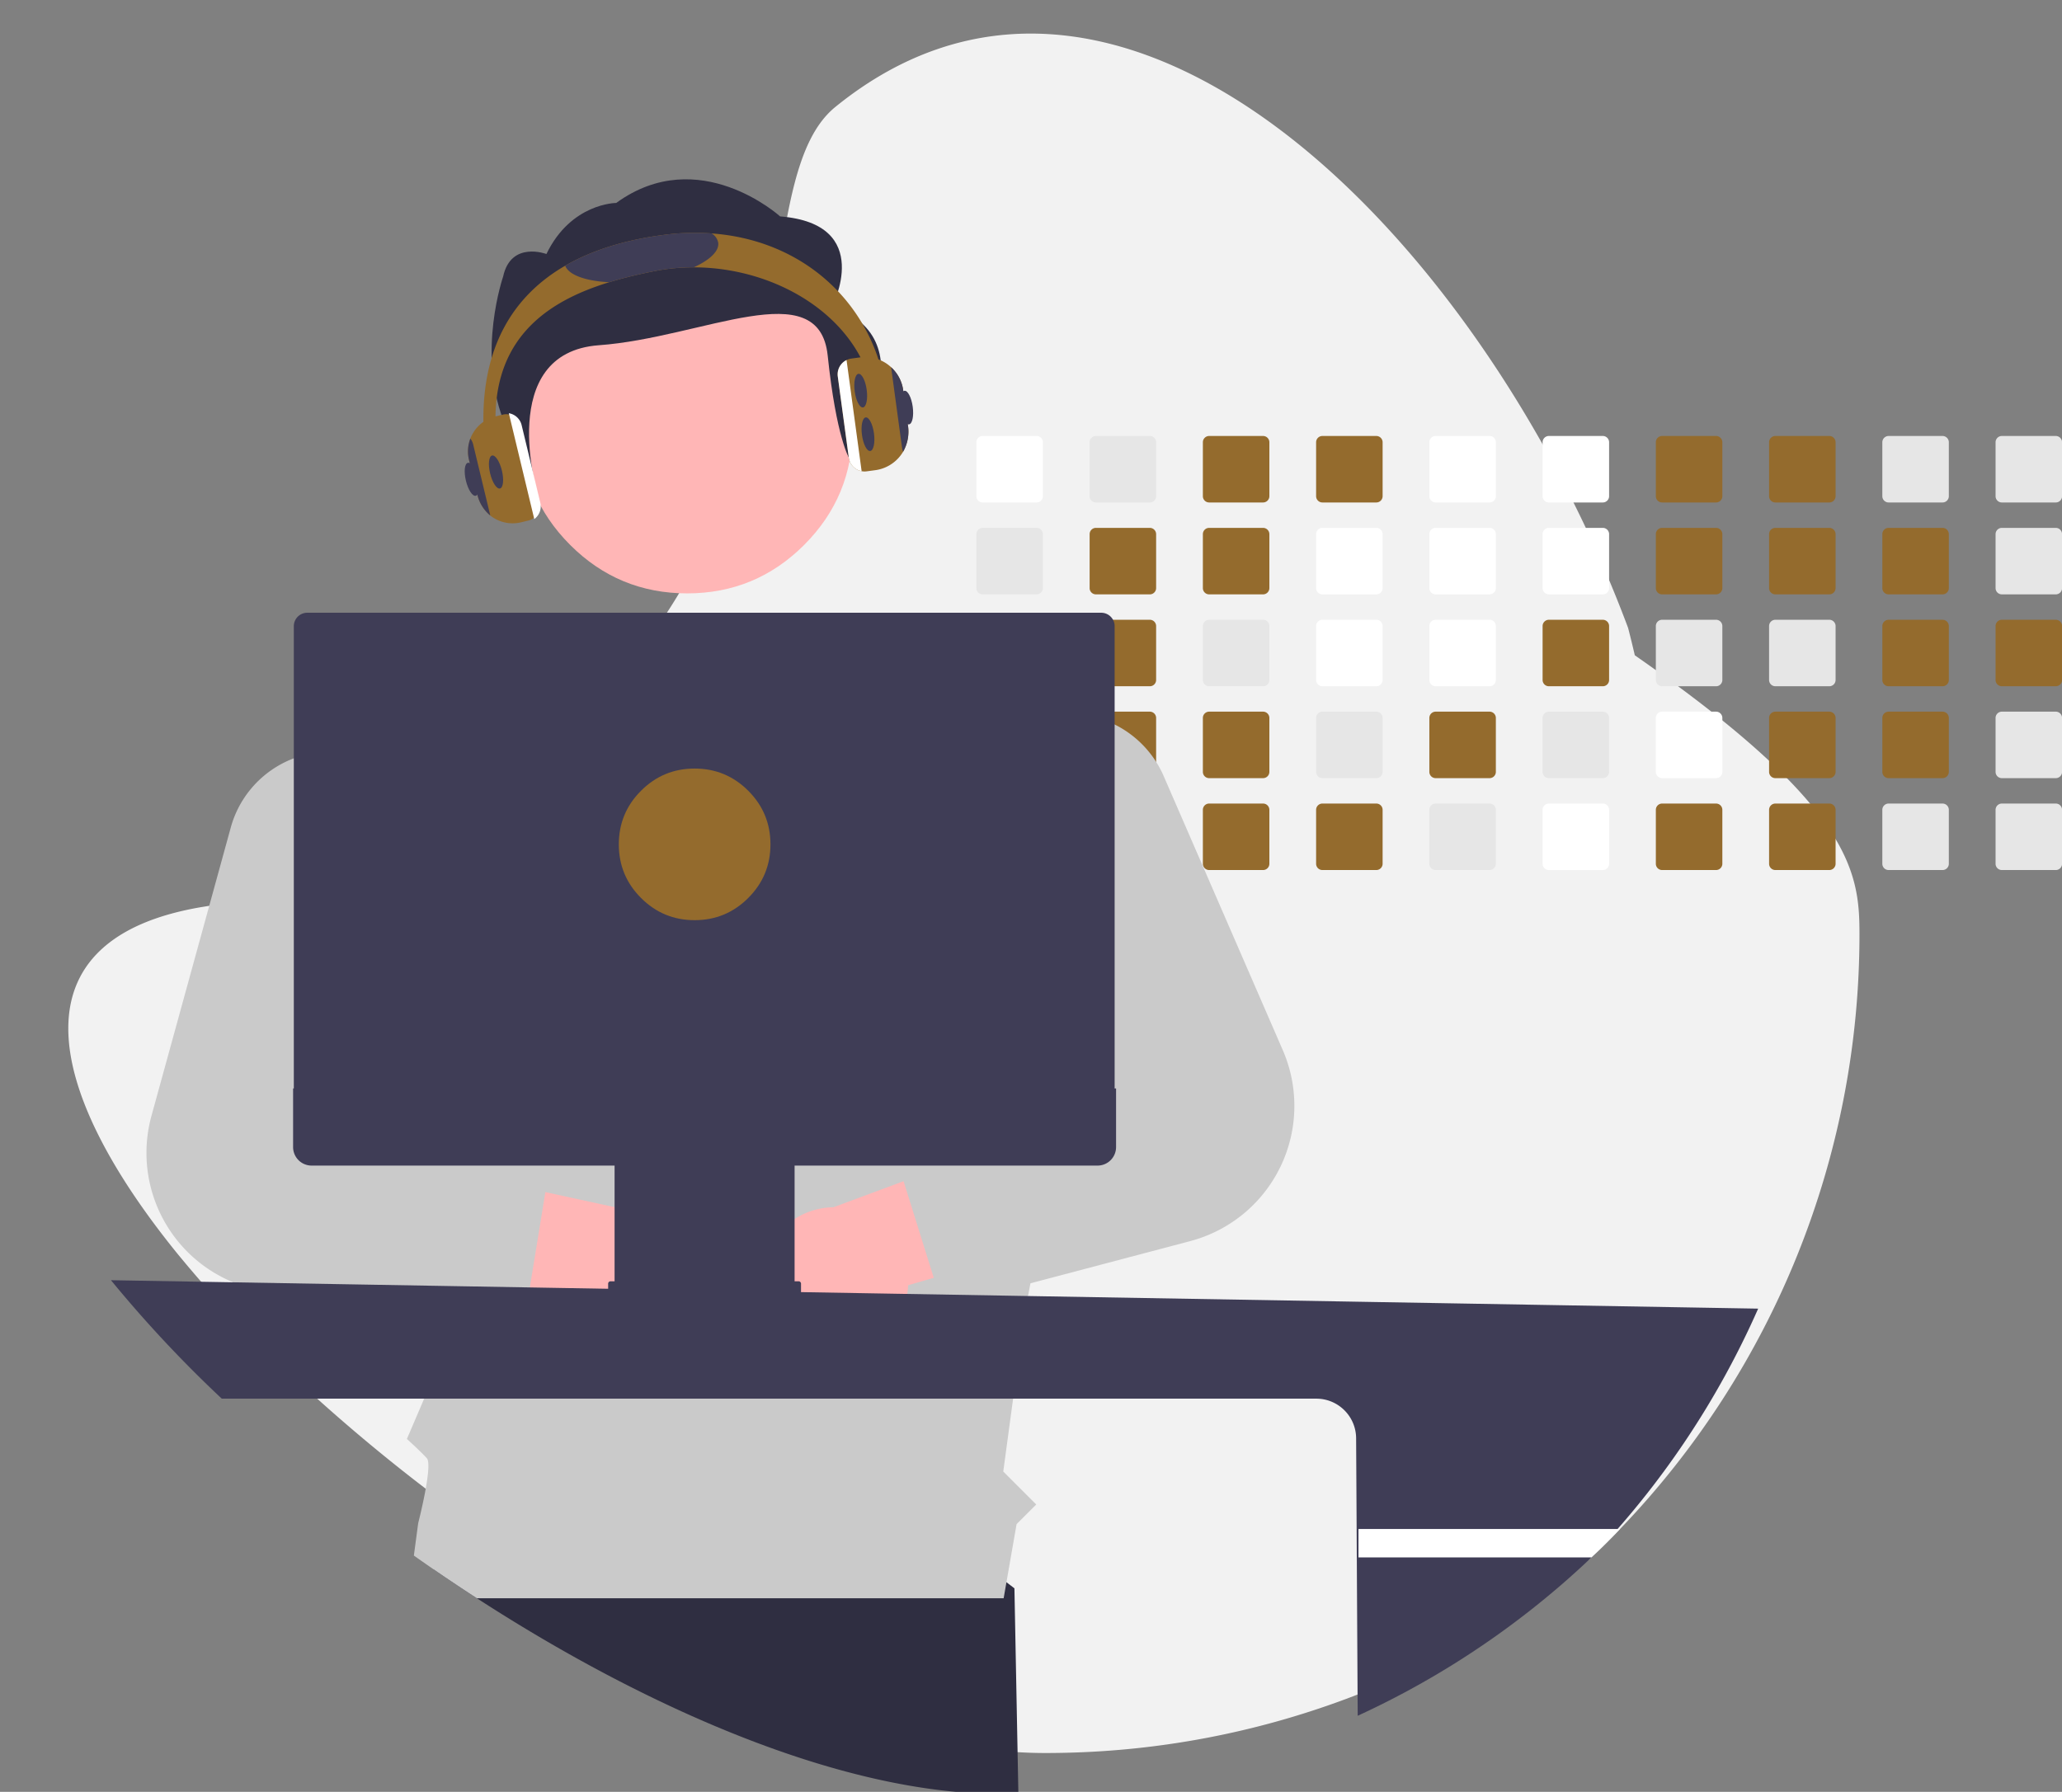 
    <svg xmlns="http://www.w3.org/2000/svg" width="298" height="259">
      <rect width="100%" height="100%" fill="#808080" stroke="none"/>
      <path
        fill="#F2F2F2"
        d="M941.609 465.125a354.21 354.21 0 01-98.85 245.9 326.592 326.592 0 01-11.8 11.74 353.935 353.935 0 01-217.58 80.69c-2.65.06-5.31.09-7.98.09-63.43 0-143.21-33.88-215.61-80.78a732.622 732.622 0 01-17.81-11.91 730.43 730.43 0 01-79.32-64.8 514.103 514.103 0 01-45.75-48.92c-55.63-68.62-67.9-130.45 11.41-143.16 9.39-1.5 18.503-3.103 27.34-4.81 65.74-23.09 109.74-53.2 139.69-85.87 5.08-5.53 9.763-11.127 14.05-16.79a236.055 236.055 0 0017.83-27.12 254.9 254.9 0 0018.41-41.05l.27-.78c23.83-68.74 16.58-132.5 42.87-153.84 112.38-91.23 252.29 38.69 317.96 191.9a525.262 525.262 0 019.34 23.3c.97 3.77 1.9 7.53 2.76 11.29 89.3 62.1 92.77 89.25 92.77 114.92z"
        transform="matrix(.35 0 0 .35 .323 0) translate(-174.731 -79.585)"
      ></path>
      <path
        fill="#2F2E41"
        d="M594.309 820.325c-2.65.06-5.31.09-7.98.09-63.43 0-143.21-33.88-215.61-80.78a732.496 732.496 0 01-17.81-11.91l5.16-31.4 156.21-20.74 78.4 59.95 1.63 84.79z"
        transform="matrix(.35 0 0 .35 .323 0) translate(-174.731 -79.585)"
      ></path>
      <path
        fill="#FFF"
        d="M601.829 259.635h-22.26a2.601 2.601 0 00-2.6 2.6v22.27a2.593 2.593 0 002.6 2.59h22.26a2.6 2.6 0 002.6-2.59v-22.27a2.608 2.608 0 00-2.6-2.6z"
        transform="matrix(.35 0 0 .35 .323 0) translate(-174.731 -79.585)"
      ></path>
      <path
        fill="#E6E6E6"
        d="M601.829 297.585h-22.26a2.601 2.601 0 00-2.6 2.6v22.27a2.592 2.592 0 002.6 2.59h22.26a2.6 2.6 0 002.6-2.59v-22.27a2.608 2.608 0 00-2.6-2.6zM601.829 335.535h-22.26a2.601 2.601 0 00-2.6 2.6v22.26a2.595 2.595 0 002.6 2.6h22.26c1.436 0 2.6-1.165 2.6-2.6v-22.26a2.608 2.608 0 00-2.6-2.6zM604.389 375.625a2.617 2.617 0 00-2.56-2.14h-22.26a2.601 2.601 0 00-2.6 2.6v22.26a2.595 2.595 0 002.6 2.6h22.26c1.436 0 2.6-1.164 2.6-2.6v-22.26a2.315 2.315 0 00-.04-.46zM602.839 411.635c-.32-.133-.663-.2-1.01-.2h-22.26a2.595 2.595 0 00-2.6 2.6v22.26a2.588 2.588 0 002.6 2.6h22.26c1.436 0 2.6-1.164 2.6-2.6v-22.26a2.616 2.616 0 00-1.59-2.4zM648.589 259.635h-22.26a2.601 2.601 0 00-2.6 2.6v22.27a2.593 2.593 0 002.6 2.59h22.26a2.6 2.6 0 002.6-2.59v-22.27a2.608 2.608 0 00-2.6-2.6z"
        transform="matrix(.35 0 0 .35 .323 0) translate(-174.731 -79.585)"
      ></path>
      <path
        fill="#946B2D"
        d="M648.589 297.585h-22.26a2.601 2.601 0 00-2.6 2.6v22.27a2.592 2.592 0 002.6 2.59h22.26a2.6 2.6 0 002.6-2.59v-22.27a2.608 2.608 0 00-2.6-2.6zM648.589 335.535h-22.26a2.601 2.601 0 00-2.6 2.6v22.26a2.595 2.595 0 002.6 2.6h22.26c1.436 0 2.6-1.165 2.6-2.6v-22.26a2.608 2.608 0 00-2.6-2.6zM648.589 373.485h-22.26c-1.118 0-2.11.718-2.46 1.78-.093.263-.14.54-.14.82v22.26a2.595 2.595 0 002.6 2.6h22.26c1.436 0 2.6-1.165 2.6-2.6v-22.26a2.608 2.608 0 00-2.6-2.6z"
        transform="matrix(.35 0 0 .35 .323 0) translate(-174.731 -79.585)"
      ></path>
      <path
        fill="#E6E6E6"
        d="M648.589 411.435h-22.26a2.595 2.595 0 00-2.6 2.6v22.26a2.595 2.595 0 002.6 2.6h22.26c1.436 0 2.6-1.164 2.6-2.6v-22.26c0-1.436-1.164-2.6-2.6-2.6z"
        transform="matrix(.35 0 0 .35 .323 0) translate(-174.731 -79.585)"
      ></path>
      <path
        fill="#946B2D"
        d="M695.349 259.635h-22.26a2.601 2.601 0 00-2.6 2.6v22.27a2.593 2.593 0 002.6 2.59h22.26a2.6 2.6 0 002.6-2.59v-22.27a2.608 2.608 0 00-2.6-2.6zM695.349 297.585h-22.26a2.601 2.601 0 00-2.6 2.6v22.27a2.592 2.592 0 002.6 2.59h22.26a2.6 2.6 0 002.6-2.59v-22.27a2.608 2.608 0 00-2.6-2.6z"
        transform="matrix(.35 0 0 .35 .323 0) translate(-174.731 -79.585)"
      ></path>
      <path
        fill="#E6E6E6"
        d="M695.349 335.535h-22.26a2.601 2.601 0 00-2.6 2.6v22.26a2.595 2.595 0 002.6 2.6h22.26c1.436 0 2.6-1.165 2.6-2.6v-22.26a2.608 2.608 0 00-2.6-2.6z"
        transform="matrix(.35 0 0 .35 .323 0) translate(-174.731 -79.585)"
      ></path>
      <path
        fill="#946B2D"
        d="M695.349 373.485h-22.26a2.601 2.601 0 00-2.6 2.6v22.26a2.595 2.595 0 002.6 2.6h22.26c1.436 0 2.6-1.164 2.6-2.6v-22.26a2.608 2.608 0 00-2.6-2.6zM695.349 411.435h-22.26a2.595 2.595 0 00-2.6 2.6v22.26a2.595 2.595 0 002.6 2.6h22.26c1.436 0 2.6-1.164 2.6-2.6v-22.26c0-1.436-1.164-2.6-2.6-2.6zM742.109 259.635h-22.26a2.601 2.601 0 00-2.6 2.6v22.27a2.593 2.593 0 002.6 2.59h22.26a2.6 2.6 0 002.6-2.59v-22.27a2.608 2.608 0 00-2.6-2.6z"
        transform="matrix(.35 0 0 .35 .323 0) translate(-174.731 -79.585)"
      ></path>
      <path
        fill="#FFF"
        d="M742.109 297.585h-22.26a2.601 2.601 0 00-2.6 2.6v22.27a2.593 2.593 0 002.6 2.59h22.26a2.6 2.6 0 002.6-2.59v-22.27a2.608 2.608 0 00-2.6-2.6zM742.109 335.535h-22.26a2.601 2.601 0 00-2.6 2.6v22.26a2.595 2.595 0 002.6 2.6h22.26c1.436 0 2.6-1.165 2.6-2.6v-22.26a2.608 2.608 0 00-2.6-2.6z"
        transform="matrix(.35 0 0 .35 .323 0) translate(-174.731 -79.585)"
      ></path>
      <path
        fill="#E6E6E6"
        d="M742.109 373.485h-22.26a2.601 2.601 0 00-2.6 2.6v22.26a2.595 2.595 0 002.6 2.6h22.26c1.436 0 2.6-1.164 2.6-2.6v-22.26a2.608 2.608 0 00-2.6-2.6z"
        transform="matrix(.35 0 0 .35 .323 0) translate(-174.731 -79.585)"
      ></path>
      <path
        fill="#946B2D"
        d="M742.109 411.435h-22.26a2.595 2.595 0 00-2.6 2.6v22.26a2.595 2.595 0 002.6 2.6h22.26c1.436 0 2.6-1.164 2.6-2.6v-22.26c0-1.436-1.164-2.6-2.6-2.6z"
        transform="matrix(.35 0 0 .35 .323 0) translate(-174.731 -79.585)"
      ></path>
      <path
        fill="#FFF"
        d="M788.869 259.635h-22.27a2.599 2.599 0 00-2.59 2.6v22.27a2.59 2.59 0 002.59 2.59h22.27a2.6 2.6 0 002.6-2.59v-22.27a2.608 2.608 0 00-2.6-2.6zM788.869 297.585h-22.27a2.599 2.599 0 00-2.59 2.6v22.27a2.59 2.59 0 002.59 2.59h22.27a2.599 2.599 0 002.6-2.59v-22.27a2.608 2.608 0 00-2.6-2.6zM788.869 335.535h-22.27a2.599 2.599 0 00-2.59 2.6v22.26a2.592 2.592 0 002.59 2.6h22.27c1.436 0 2.6-1.165 2.6-2.6v-22.26a2.608 2.608 0 00-2.6-2.6z"
        transform="matrix(.35 0 0 .35 .323 0) translate(-174.731 -79.585)"
      ></path>
      <path
        fill="#946B2D"
        d="M788.869 373.485h-22.27a2.6 2.6 0 00-2.59 2.6v22.26a2.592 2.592 0 002.59 2.6h22.27c1.436 0 2.6-1.164 2.6-2.6v-22.26a2.608 2.608 0 00-2.6-2.6z"
        transform="matrix(.35 0 0 .35 .323 0) translate(-174.731 -79.585)"
      ></path>
      <path
        fill="#E6E6E6"
        d="M788.869 411.435h-22.27a2.593 2.593 0 00-2.59 2.6v22.26a2.592 2.592 0 002.59 2.6h22.27c1.436 0 2.6-1.164 2.6-2.6v-22.26c0-1.436-1.164-2.6-2.6-2.6z"
        transform="matrix(.35 0 0 .35 .323 0) translate(-174.731 -79.585)"
      ></path>
      <path
        fill="#FFF"
        d="M835.629 259.635h-22.27a2.599 2.599 0 00-2.59 2.6v22.27a2.59 2.59 0 002.59 2.59h22.27a2.6 2.6 0 002.6-2.59v-22.27a2.608 2.608 0 00-2.6-2.6zM835.629 297.585h-22.27a2.599 2.599 0 00-2.59 2.6v22.27a2.59 2.59 0 002.59 2.59h22.27a2.6 2.6 0 002.6-2.59v-22.27a2.608 2.608 0 00-2.6-2.6z"
        transform="matrix(.35 0 0 .35 .323 0) translate(-174.731 -79.585)"
      ></path>
      <path
        fill="#946B2D"
        d="M835.629 335.535h-22.27a2.6 2.6 0 00-2.59 2.6v22.26a2.592 2.592 0 002.59 2.6h22.27c1.436 0 2.6-1.165 2.6-2.6v-22.26a2.608 2.608 0 00-2.6-2.6z"
        transform="matrix(.35 0 0 .35 .323 0) translate(-174.731 -79.585)"
      ></path>
      <path
        fill="#E6E6E6"
        d="M835.629 373.485h-22.27a2.6 2.6 0 00-2.59 2.6v22.26a2.592 2.592 0 002.59 2.6h22.27c1.436 0 2.6-1.164 2.6-2.6v-22.26a2.608 2.608 0 00-2.6-2.6z"
        transform="matrix(.35 0 0 .35 .323 0) translate(-174.731 -79.585)"
      ></path>
      <path
        fill="#FFF"
        d="M835.629 411.435h-22.27a2.593 2.593 0 00-2.59 2.6v22.26a2.592 2.592 0 002.59 2.6h22.27c1.436 0 2.6-1.165 2.6-2.6v-22.26c0-1.436-1.164-2.6-2.6-2.6z"
        transform="matrix(.35 0 0 .35 .323 0) translate(-174.731 -79.585)"
      ></path>
      <path
        fill="#946B2D"
        d="M882.389 259.635h-22.27a2.6 2.6 0 00-2.59 2.6v22.27a2.59 2.59 0 002.59 2.59h22.27a2.6 2.6 0 002.6-2.59v-22.27a2.608 2.608 0 00-2.6-2.6zM882.389 297.585h-22.27a2.6 2.6 0 00-2.59 2.6v22.27a2.59 2.59 0 002.59 2.59h22.27a2.6 2.6 0 002.6-2.59v-22.27a2.608 2.608 0 00-2.6-2.6z"
        transform="matrix(.35 0 0 .35 .323 0) translate(-174.731 -79.585)"
      ></path>
      <path
        fill="#E6E6E6"
        d="M882.389 335.535h-22.27a2.6 2.6 0 00-2.59 2.6v22.26a2.593 2.593 0 002.59 2.6h22.27c1.436 0 2.6-1.165 2.6-2.6v-22.26a2.608 2.608 0 00-2.6-2.6z"
        transform="matrix(.35 0 0 .35 .323 0) translate(-174.731 -79.585)"
      ></path>
      <path
        fill="#FFF"
        d="M882.389 373.485h-22.27a2.6 2.6 0 00-2.59 2.6v22.26a2.593 2.593 0 002.59 2.6h22.27c1.436 0 2.6-1.164 2.6-2.6v-22.26a2.608 2.608 0 00-2.6-2.6z"
        transform="matrix(.35 0 0 .35 .323 0) translate(-174.731 -79.585)"
      ></path>
      <path
        fill="#946B2D"
        d="M882.389 411.435h-22.27a2.593 2.593 0 00-2.59 2.6v22.26a2.593 2.593 0 002.59 2.6h22.27c1.436 0 2.6-1.165 2.6-2.6v-22.26c0-1.436-1.164-2.6-2.6-2.6zM929.149 259.635h-22.27a2.6 2.6 0 00-2.59 2.6v22.27a2.59 2.59 0 002.59 2.59h22.27a2.6 2.6 0 002.6-2.59v-22.27a2.608 2.608 0 00-2.6-2.6zM929.149 297.585h-22.27a2.6 2.6 0 00-2.59 2.6v22.27a2.59 2.59 0 002.59 2.59h22.27a2.599 2.599 0 002.6-2.59v-22.27a2.608 2.608 0 00-2.6-2.6z"
        transform="matrix(.35 0 0 .35 .323 0) translate(-174.731 -79.585)"
      ></path>
      <path
        fill="#E6E6E6"
        d="M929.149 335.535h-22.27a2.6 2.6 0 00-2.59 2.6v22.26a2.593 2.593 0 002.59 2.6h22.27c1.436 0 2.6-1.165 2.6-2.6v-22.26a2.608 2.608 0 00-2.6-2.6z"
        transform="matrix(.35 0 0 .35 .323 0) translate(-174.731 -79.585)"
      ></path>
      <path
        fill="#946B2D"
        d="M929.149 373.485h-22.27a2.6 2.6 0 00-2.59 2.6v22.26a2.593 2.593 0 002.59 2.6h22.27c1.436 0 2.6-1.164 2.6-2.6v-22.26a2.608 2.608 0 00-2.6-2.6zM929.149 411.435h-22.27a2.593 2.593 0 00-2.59 2.6v22.26a2.593 2.593 0 002.59 2.6h22.27c1.436 0 2.6-1.165 2.6-2.6v-22.26c0-1.436-1.164-2.6-2.6-2.6z"
        transform="matrix(.35 0 0 .35 .323 0) translate(-174.731 -79.585)"
      ></path>
      <path
        fill="#E6E6E6"
        d="M975.909 259.635h-22.27a2.6 2.6 0 00-2.59 2.6v22.27a2.59 2.59 0 002.59 2.59h22.27a2.6 2.6 0 002.6-2.59v-22.27a2.608 2.608 0 00-2.6-2.6z"
        transform="matrix(.35 0 0 .35 .323 0) translate(-174.731 -79.585)"
      ></path>
      <path
        fill="#946B2D"
        d="M975.909 297.585h-22.27a2.6 2.6 0 00-2.59 2.6v22.27a2.59 2.59 0 002.59 2.59h22.27a2.599 2.599 0 002.6-2.59v-22.27a2.608 2.608 0 00-2.6-2.6zM975.909 335.535h-22.27a2.6 2.6 0 00-2.59 2.6v22.26a2.593 2.593 0 002.59 2.6h22.27c1.436 0 2.6-1.165 2.6-2.6v-22.26a2.608 2.608 0 00-2.6-2.6zM975.909 373.485h-22.27a2.6 2.6 0 00-2.59 2.6v22.26a2.593 2.593 0 002.59 2.6h22.27c1.436 0 2.6-1.164 2.6-2.6v-22.26a2.608 2.608 0 00-2.6-2.6z"
        transform="matrix(.35 0 0 .35 .323 0) translate(-174.731 -79.585)"
      ></path>
      <path
        fill="#E6E6E6"
        d="M975.909 411.435h-22.27a2.593 2.593 0 00-2.59 2.6v22.26a2.593 2.593 0 002.59 2.6h22.27c1.436 0 2.6-1.165 2.6-2.6v-22.26c0-1.436-1.164-2.6-2.6-2.6zM1022.669 259.635h-22.27a2.6 2.6 0 00-2.59 2.6v22.27a2.59 2.59 0 002.59 2.59h22.27a2.6 2.6 0 002.6-2.59v-22.27a2.608 2.608 0 00-2.6-2.6zM1022.669 297.585h-22.27a2.6 2.6 0 00-2.59 2.6v22.27a2.59 2.59 0 002.59 2.59h22.27a2.599 2.599 0 002.6-2.59v-22.27a2.607 2.607 0 00-2.6-2.6z"
        transform="matrix(.35 0 0 .35 .323 0) translate(-174.731 -79.585)"
      ></path>
      <path
        fill="#946B2D"
        d="M1022.669 335.535h-22.27a2.6 2.6 0 00-2.59 2.6v22.26a2.593 2.593 0 002.59 2.6h22.27c1.436 0 2.6-1.165 2.6-2.6v-22.26a2.608 2.608 0 00-2.6-2.6z"
        transform="matrix(.35 0 0 .35 .323 0) translate(-174.731 -79.585)"
      ></path>
      <path
        fill="#E6E6E6"
        d="M1022.669 373.485h-22.27a2.6 2.6 0 00-2.59 2.6v22.26a2.593 2.593 0 002.59 2.6h22.27c1.436 0 2.6-1.164 2.6-2.6v-22.26a2.608 2.608 0 00-2.6-2.6zM1022.669 411.435h-22.27a2.593 2.593 0 00-2.59 2.6v22.26a2.593 2.593 0 002.59 2.6h22.27c1.436 0 2.6-1.164 2.6-2.6v-22.26c0-1.436-1.164-2.6-2.6-2.6z"
        transform="matrix(.35 0 0 .35 .323 0) translate(-174.731 -79.585)"
      ></path>
      <path
        fill="#2F2E41"
        d="M336.095 660.051h-.62l.53-.07.09.07"
        transform="matrix(.35 0 0 .35 .323 0)"
      ></path>
      <path
        fill="#FFB6B6"
        d="M351.136 176.733c0 18.866-6.67 34.97-20.01 48.31-13.341 13.341-29.445 20.012-48.312 20.012-18.866 0-34.97-6.67-48.31-20.011-13.341-13.341-20.011-29.445-20.011-48.311 0-18.867 6.67-34.97 20.01-48.311 13.341-13.34 29.445-20.011 48.311-20.011 18.867 0 34.97 6.67 48.311 20.01 13.34 13.342 20.011 29.445 20.011 48.312 0 .795-.014 1.59-.041 2.384"
        transform="matrix(.35 0 0 .35 .323 0)"
      ></path>
      <path
        fill="#2F2E41"
        d="M517.377 206.226s17.87-34.161-21.444-37.267c0 0-33.515-30.402-67.676-5.558 0 0-18.633 0-28.822 21.086 0 0-14.655-5.558-17.876 9.316 0 0-10.723 31.056 0 59.006 10.724 27.95 14.286 31.055 14.286 31.055s-17.621-58.598 25.27-61.704c42.89-3.106 90.886-29.91 94.46 4.252 3.575 34.16 8.954 42.577 8.954 42.577s33.95-48.788-7.152-62.763z"
        transform="matrix(.35 0 0 .35 .323 0) translate(-174.731 -79.585)"
      ></path>
      <path
        fill="#CACACA"
        d="M634.279 424.695l-.22 1.16-2.47 13.04-17.07 90.2-1.01 5.31-2.12 11.23-2.9 15.32-6.43 33.95-1.84 9.73-.69 3.65-.24 1.28-1.91 10.07-.58 3.04-4.66 34.53-4.07 30.09 13.62 13.62-8.12 8.12-5.33 30.53.01.07h-217.53a757.545 757.545 0 01-26.02-17.63l1.79-13.4s6.16-23.93 3.57-26.79c-2.58-2.86-8.24-7.97-8.24-7.97l7.13-16.64.99-2.31-1.66-34.43-.04-.83-.55-11.35-.07-1.46-.11-2.19-2.11-43.68-.04-.72-.64-13.24-.6-12.59-.26-5.31-2.57-53.13-1.74-36.08-1.52-31.41 6.11-2.07 65.35-22.21 27.07-35.19 56.34.42 27.58.21 46.02 42.68 10.47 5 .08.04 7.51 3.59 19.04 9.09 20.13 9.62 10.33 4.93.22.11z"
        transform="matrix(.35 0 0 .35 .323 0) translate(-174.731 -79.585)"
      ></path>
      <path
        fill="#FFB6B6"
        d="M443.84 637.136a30.286 30.286 0 01-40.664-22.43l-106.559-15.118 37.043-41.902 95.51 20.78c15.306-1.952 29.652 7.852 33.395 22.82 3.742 14.968-4.302 30.37-18.725 35.85z"
        transform="matrix(.35 0 0 .35 .323 0) translate(-174.731 -79.585)"
      ></path>
      <path
        fill="#CACACA"
        d="M396.329 560.955a13.523 13.523 0 00-7.89-4.87l-43.72-9.09-4.49-.93a18.933 18.933 0 01-12.53-9.07 19.161 19.161 0 01-2.45-7.9 18.895 18.895 0 01.89-7.48l15.15-45.65 9.83-29.62a41.79 41.79 0 002.09-11.05 43.349 43.349 0 00-9.07-28.89c-11.548-14.846-31.452-20.386-49.01-13.64-.25.09-.51.19-.76.29a42.583 42.583 0 00-25.31 28.41l-10.68 38.85-22.03 80.09a57.766 57.766 0 0048.96 72.68l62.97 7.38 29.14 3.42c6.988.84 13.448-3.831 14.84-10.73.047-.181.084-.365.11-.55l.7-4.32 5.93-36.38.06-.37a13.475 13.475 0 00-2.73-10.58z"
        transform="matrix(.35 0 0 .35 .323 0) translate(-174.731 -79.585)"
      ></path>
      <path
        fill="#FFB6B6"
        d="M511.714 638.302a30.286 30.286 0 0037.094-27.94L652.17 580.37l-42.582-36.26-91.626 34.041c-15.427.226-28.248 11.954-29.842 27.3-1.594 15.347 8.542 29.46 23.594 32.852z"
        transform="matrix(.35 0 0 .35 .323 0) translate(-174.731 -79.585)"
      ></path>
      <path
        fill="#CACACA"
        d="M703.49 513.275l-49.161-113.14a42.82 42.82 0 00-20.27-21.35 43.355 43.355 0 00-8.78-3.2c-.47-.12-.94-.23-1.41-.32a42.132 42.132 0 00-19.48.36 42.814 42.814 0 00-27.34 21.73c-.03.044-.057.091-.08.14a43.1 43.1 0 00-.37 38.85l.61 1.22 34.74 69.77a18.9 18.9 0 01-10.5 26.19l-2.44.88-43.88 15.85c-6.844 2.442-10.526 9.863-8.33 16.79l.11.35 12.3 39.36c.06.18.12.36.19.54.108.34.242.67.4.99a13.482 13.482 0 0015.81 7.53l23.68-6.25 4.83-1.28 61.15-16.15a57.76 57.76 0 0038.22-78.86z"
        transform="matrix(.35 0 0 .35 .323 0) translate(-174.731 -79.585)"
      ></path>
      <path
        fill="#3F3D56"
        d="M219.629 608.285a514.12 514.12 0 0045.75 48.92h451.97c9.066.014 16.411 7.363 16.42 16.43l.65 114.53a355.428 355.428 0 0077.47-48.53 349.177 349.177 0 0019.07-16.87 355.633 355.633 0 0068.82-102.74l-680.15-11.74z"
        transform="matrix(.35 0 0 .35 .323 0) translate(-174.731 -79.585)"
      ></path>
      <path
        fill="#FFF"
        d="M842.759 711.025a326.567 326.567 0 01-11.8 11.74h-96.21v-11.74h108.01z"
        transform="matrix(.35 0 0 .35 .323 0) translate(-174.731 -79.585)"
      ></path>
      <path
        fill="#3F3D56"
        d="M633.379 335.535a5.538 5.538 0 00-4.87-2.9h-327.84a5.555 5.555 0 00-5.54 5.55v196.22h338.93v-196.22a5.385 5.385 0 00-.68-2.65z"
        transform="matrix(.35 0 0 .35 .323 0) translate(-174.731 -79.585)"
      ></path>
      <path
        fill="#3F3D56"
        d="M294.832 529.092v24.214a7.644 7.644 0 007.644 7.644h125.097v47.787h-1.662a.993.993 0 00-.993.993v3.323a.993.993 0 00.993.993h77.658a.993.993 0 00.993-.993v-3.323a.993.993 0 00-.993-.993h-1.662V560.95h125.097a7.644 7.644 0 007.644-7.644v-24.214H294.832z"
        transform="matrix(.35 0 0 .35 .323 0) translate(-174.731 -79.585)"
      ></path>
      <path
        fill="#946B2D"
        d="M317.21 348.704c0 8.645-3.057 16.024-9.17 22.137-6.113 6.113-13.492 9.17-22.137 9.17s-16.024-3.057-22.137-9.17c-6.113-6.113-9.17-13.492-9.17-22.137s3.057-16.024 9.17-22.137c6.113-6.113 13.492-9.17 22.137-9.17s16.024 3.057 22.137 9.17c6.113 6.113 9.17 13.492 9.17 22.137 0 .364-.007.728-.02 1.092"
        transform="matrix(.35 0 0 .35 .323 0)"
      ></path>
      <path
        fill="#946B2D"
        d="M540.399 252.585h-5c0-37.8-37.41-62.57-75.15-62.59a82.383 82.383 0 00-16.35 1.59c-6.06 1.21-12.35 2.66-18.53 4.55-24.37 7.47-46.97 21.91-46.97 56.45a78.593 78.593 0 002.54 19.88l-4.84 1.26a83.877 83.877 0 01-2.7-21.14c0-30.18 12.39-50.91 33.79-63.27 11.25-6.5 24.98-10.69 40.71-12.73a97.132 97.132 0 0119.75-.6c43.4 3.12 72.75 36.4 72.75 76.6z"
        transform="matrix(.35 0 0 .35 .323 0) translate(-174.731 -79.585)"
      ></path>
      <path
        fill="#946B2D"
        d="M548.729 255.355l-1.97-14.56a15.71 15.71 0 00-5-9.56 15.816 15.816 0 00-13.25-4l-3.13.43a6.524 6.524 0 00-4.35 2.53 6.547 6.547 0 00-1.29 4.87l4.55 33.54a6.577 6.577 0 005.3 5.57c.402.08.81.12 1.22.12.294 0 .588-.02.88-.06l3.5-.47a15.791 15.791 0 0010.74-6.43c.27-.38.53-.77.77-1.17a16.748 16.748 0 002.03-10.81z"
        transform="matrix(.35 0 0 .35 .323 0) translate(-174.731 -79.585)"
      ></path>
      <path
        fill="#FFF"
        d="M523.359 228.275a6.431 6.431 0 00-2.33 1.92 6.548 6.548 0 00-1.29 4.87l4.55 33.54a6.577 6.577 0 005.3 5.57l-6.23-45.9z"
        transform="matrix(.35 0 0 .35 .323 0) translate(-174.731 -79.585)"
      ></path>
      <path
        fill="#3F3D56"
        d="M548.729 255.355l-1.97-14.56a15.71 15.71 0 00-5-9.56l4.53 33.37c.068.535.206 1.06.41 1.56a16.748 16.748 0 002.03-10.81z"
        transform="matrix(.35 0 0 .35 .323 0) translate(-174.731 -79.585)"
      ></path>
      <path
        fill="#3F3D56"
        d="M529.718 258.909c0-3.866 1.12-7 2.5-7 1.381 0 2.5 3.134 2.5 7s-1.119 7-2.5 7c-1.38 0-2.5-3.134-2.5-7"
        transform="matrix(.35 0 0 .35 .323 0) rotate(-7.726 -144.494 1513.037)"
      ></path>
      <path
        fill="#3F3D56"
        d="M526.718 240.909c0-3.866 1.12-7 2.5-7 1.381 0 2.5 3.134 2.5 7s-1.119 7-2.5 7c-1.38 0-2.5-3.134-2.5-7"
        transform="matrix(.35 0 0 .35 .323 0) rotate(-7.726 -147.494 1495.038)"
      ></path>
      <path
        fill="#3F3D56"
        d="M545.718 247.909c0-3.866 1.12-7 2.5-7 1.381 0 2.5 3.134 2.5 7s-1.119 7-2.5 7c-1.38 0-2.5-3.134-2.5-7"
        transform="matrix(.35 0 0 .35 .323 0) rotate(-7.726 -128.494 1502.037)"
      ></path>
      <path
        fill="#3F3D56"
        d="M460.249 189.995a82.383 82.383 0 00-16.35 1.59c-6.06 1.21-12.35 2.66-18.53 4.55-9.65-.47-16.75-2.97-18.18-6.82 11.25-6.5 24.98-10.69 40.71-12.73a97.13 97.13 0 0119.75-.6 5.727 5.727 0 012.72 3.82c.47 3.48-3.5 7.18-10.12 10.19z"
        transform="matrix(.35 0 0 .35 .323 0) translate(-174.731 -79.585)"
      ></path>
      <path
        fill="#946B2D"
        d="M396.409 287.285l-7.7-32.01a6.024 6.024 0 00-7.28-4.46l-2.98.72c-7.989 1.932-12.906 9.967-10.99 17.96l3.45 14.36a15.845 15.845 0 005.34 8.62c.434.35.888.674 1.36.97a14.809 14.809 0 0011.37 1.84l2.97-.72a5.84 5.84 0 002.17-1.01 5.993 5.993 0 002.29-6.27z"
        transform="matrix(.35 0 0 .35 .323 0) translate(-174.731 -79.585)"
      ></path>
      <path
        fill="#3F3D56"
        d="M376.129 274.523c0-3.866 1.12-7 2.5-7s2.5 3.134 2.5 7-1.12 7-2.5 7-2.5-3.134-2.5-7"
        transform="matrix(.35 0 0 .35 .323 0) rotate(-13.531 -44.177 971.198)"
      ></path>
      <path
        fill="#3F3D56"
        d="M366.129 277.523c0-3.866 1.12-7 2.5-7s2.5 3.134 2.5 7-1.12 7-2.5 7-2.5-3.134-2.5-7"
        transform="matrix(.35 0 0 .35 .323 0) rotate(-13.531 -54.177 974.198)"
      ></path>
      <path
        fill="#FFF"
        d="M396.899 287.165l-7.7-32.01a6.532 6.532 0 00-5.29-4.92l10.51 43.72a6.511 6.511 0 002.48-6.79z"
        transform="matrix(.35 0 0 .35 .323 0) translate(-174.731 -79.585)"
      ></path>
      <path
        fill="#3F3D56"
        d="M369.199 263.155a6.476 6.476 0 00-1.17-2.45 14.726 14.726 0 00-.57 8.79l3.45 14.36a15.845 15.845 0 005.34 8.62l-7.05-29.32z"
        transform="matrix(.35 0 0 .35 .323 0) translate(-174.731 -79.585)"
      ></path>
    </svg>
  
